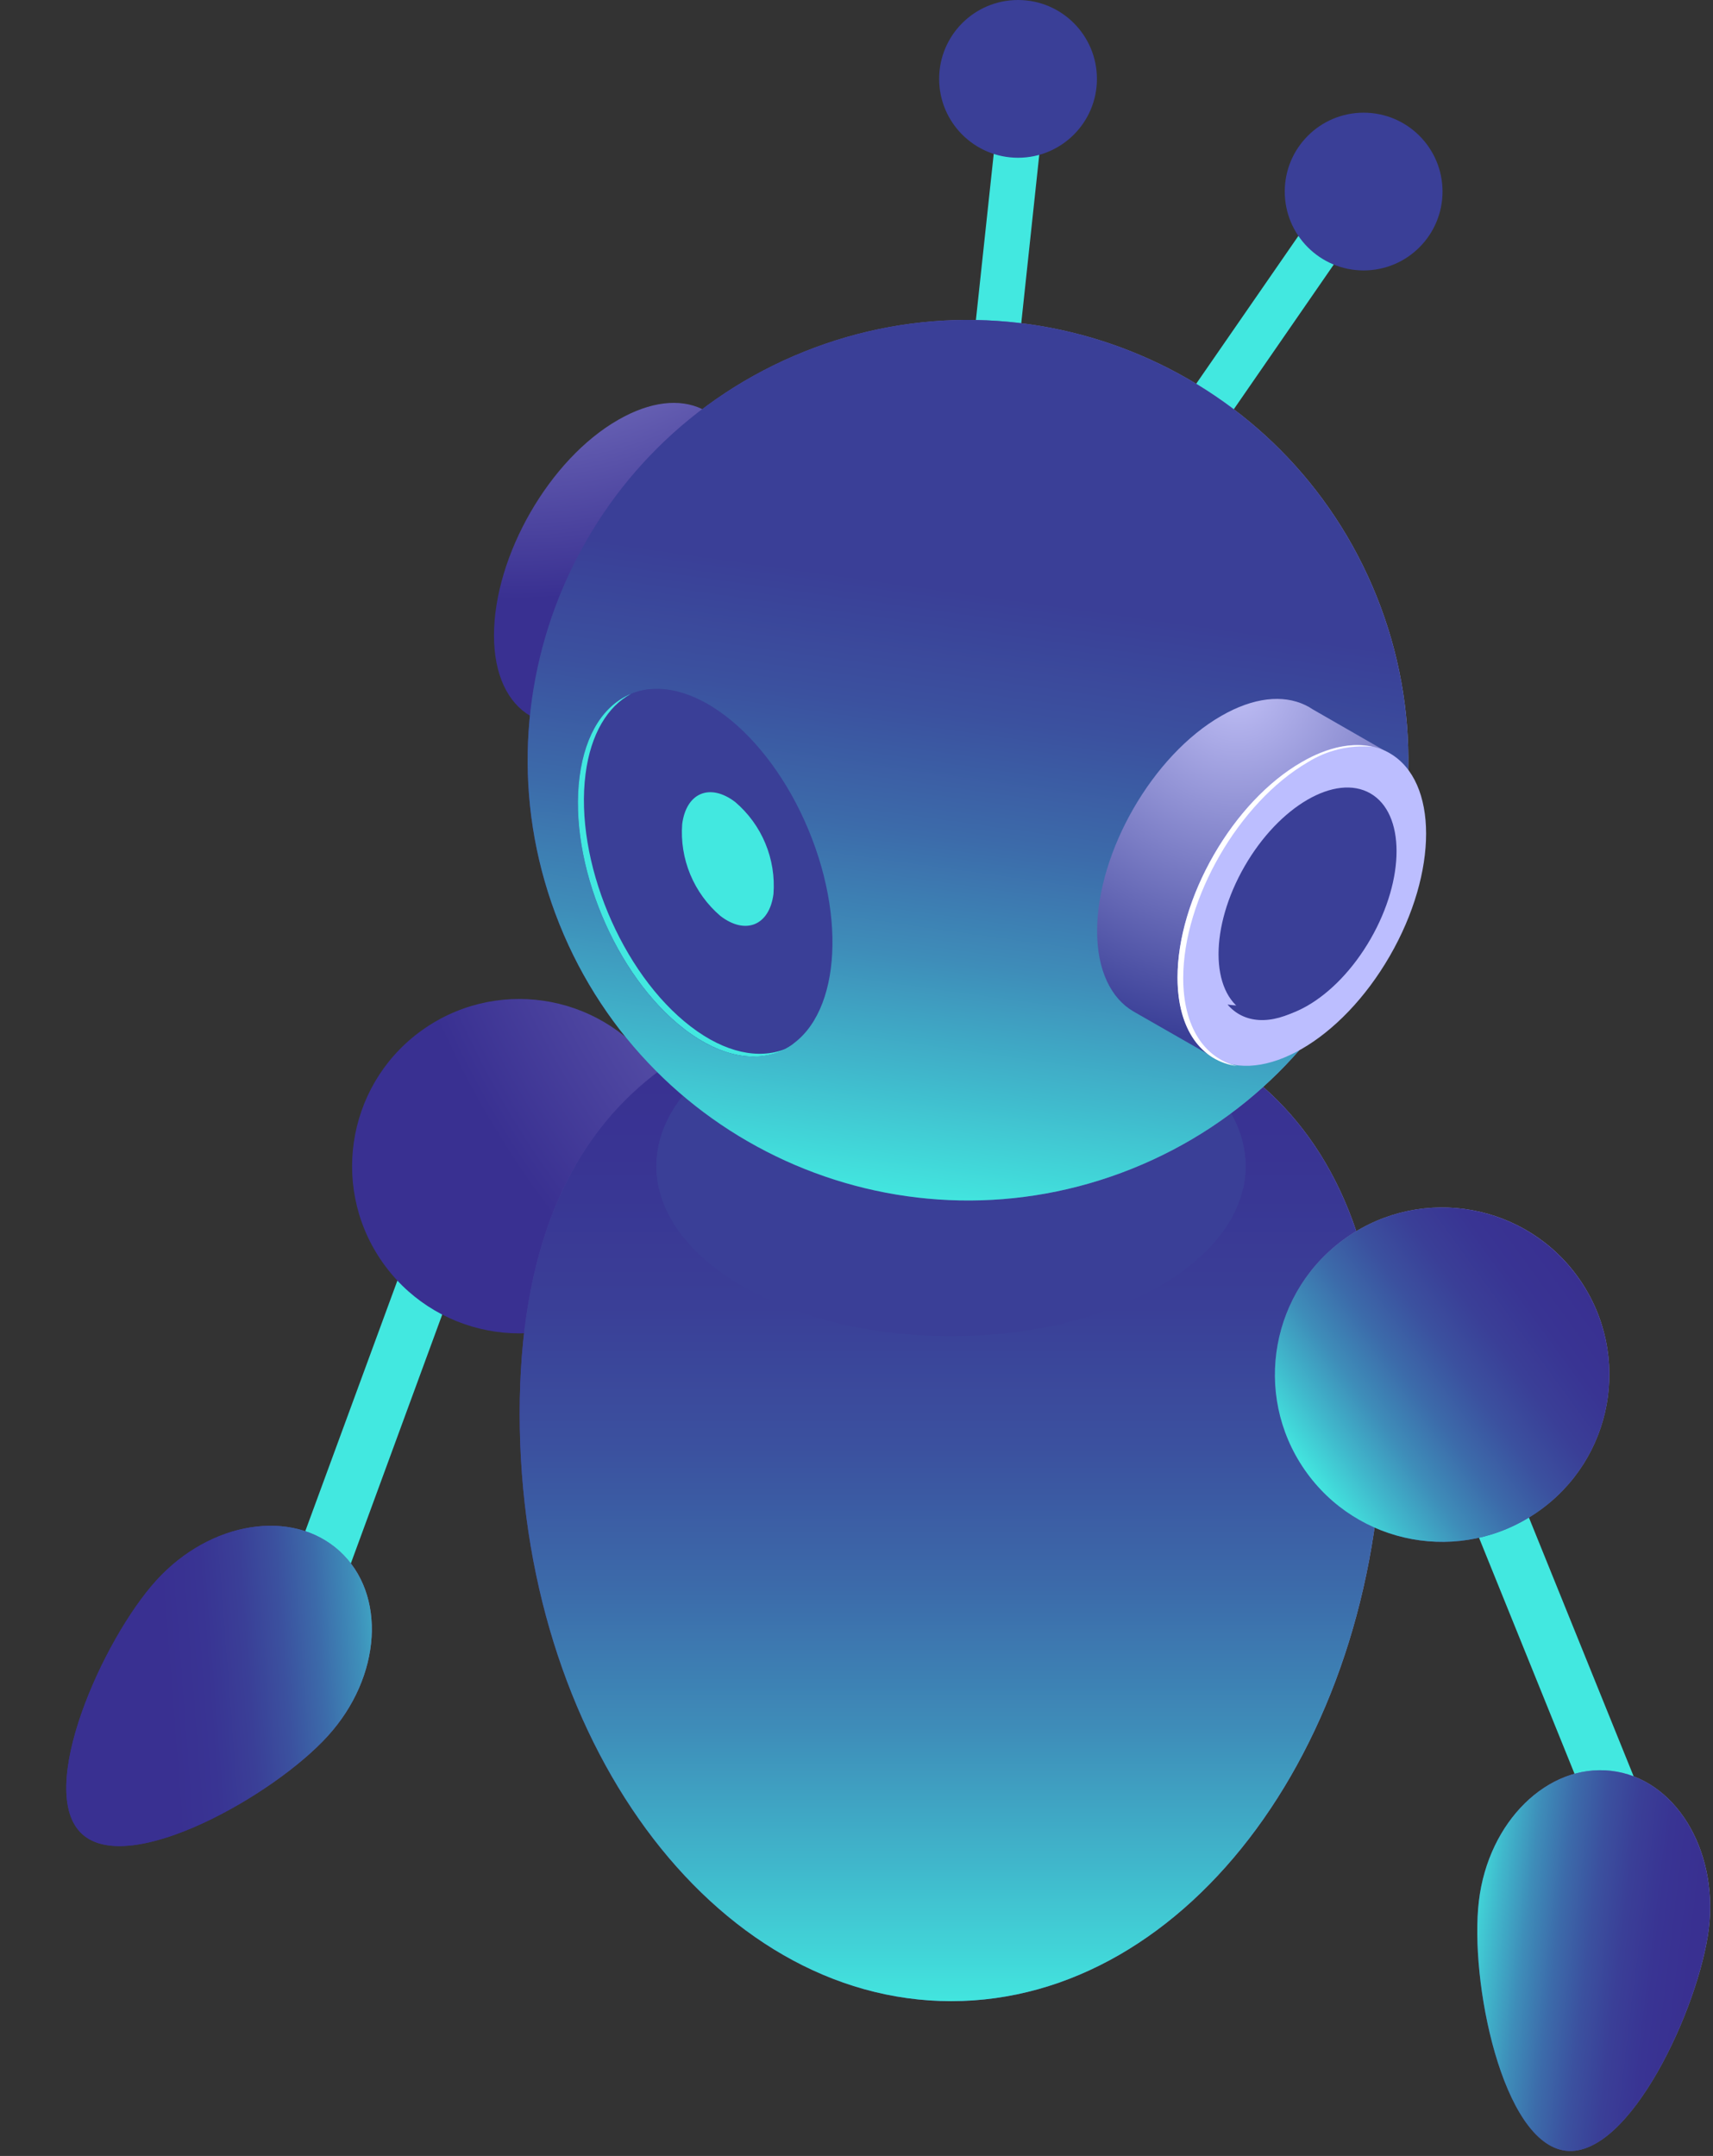<svg width="228" height="287" viewBox="0 0 228 287" fill="none" xmlns="http://www.w3.org/2000/svg">
<rect x="0" y="0" width="228" height="287" fill="#333333" stroke="none"/>
<path d="M195.257 181.645L188.614 184.333L211.547 241.01L218.19 238.322L195.257 181.645Z" fill="#42E8E0"/>
<path d="M43.192 216.464C42.707 216.902 42.112 217.199 41.471 217.324C40.83 217.449 40.167 217.397 39.553 217.173C38.662 216.841 37.938 216.171 37.539 215.309C37.14 214.447 37.098 213.461 37.422 212.568L55.311 163.893C55.641 163.004 56.31 162.282 57.171 161.884C58.032 161.487 59.015 161.446 59.906 161.771C60.347 161.933 60.752 162.18 61.098 162.499C61.443 162.818 61.722 163.202 61.92 163.628C62.117 164.055 62.228 164.517 62.246 164.986C62.265 165.456 62.191 165.925 62.028 166.366L44.168 215.014C43.973 215.573 43.637 216.073 43.192 216.464Z" fill="#42E8E0"/>
<path d="M154.42 68.048C153.915 68.329 153.347 68.475 152.777 68.469C152.208 68.464 151.659 68.308 151.19 68.019C150.509 67.593 150.044 66.915 149.896 66.133C149.747 65.351 149.927 64.527 150.397 63.842L176.171 26.55C176.644 25.869 177.368 25.385 178.182 25.201C178.997 25.018 179.837 25.151 180.519 25.571C180.856 25.78 181.144 26.054 181.366 26.377C181.589 26.7 181.741 27.065 181.814 27.452C181.887 27.839 181.88 28.24 181.793 28.632C181.706 29.025 181.54 29.401 181.306 29.738L155.563 67.013C155.275 67.444 154.882 67.8 154.42 68.048Z" fill="#42E8E0"/>
<path d="M133.659 60.944C133.349 61.432 132.919 61.831 132.417 62.098C131.914 62.365 131.357 62.49 130.806 62.46C130.005 62.411 129.273 62.038 128.769 61.421C128.265 60.805 128.03 59.996 128.115 59.169L132.95 14.096C133.041 13.272 133.445 12.501 134.073 11.95C134.701 11.4 135.503 11.116 136.302 11.16C136.699 11.182 137.083 11.285 137.432 11.463C137.781 11.64 138.09 11.888 138.339 12.193C138.588 12.498 138.773 12.854 138.884 13.241C138.995 13.627 139.029 14.036 138.985 14.444L134.168 59.489C134.122 60.004 133.946 60.505 133.659 60.944Z" fill="#42E8E0"/>
<path d="M81.56 173.697C91.752 166.828 94.446 152.996 87.576 142.804C80.706 132.611 66.875 129.918 56.682 136.787C46.49 143.657 43.796 157.489 50.666 167.681C57.535 177.874 71.367 180.567 81.56 173.697Z" fill="url(#paint0_radial_61_347)"/>
<path d="M184.036 188.179C184.036 231.372 158.308 266.394 126.602 266.394C94.896 266.394 69.169 231.372 69.169 188.179C69.169 144.987 94.883 132.051 126.602 132.051C158.321 132.051 184.036 144.948 184.036 188.179Z" fill="url(#paint1_radial_61_347)"/>
<g style="mix-blend-mode:lighten">
<path d="M184.036 188.179C184.036 231.372 158.308 266.394 126.602 266.394C94.896 266.394 69.169 231.372 69.169 188.179C69.169 144.987 94.883 132.051 126.602 132.051C158.321 132.051 184.036 144.948 184.036 188.179Z" fill="url(#paint2_linear_61_347)"/>
</g>
<path d="M126.576 177.867C148.232 177.867 165.788 167.734 165.788 155.233C165.788 142.733 148.232 132.599 126.576 132.599C104.92 132.599 87.365 142.733 87.365 155.233C87.365 167.734 104.92 177.867 126.576 177.867Z" fill="#3A3F97"/>
<path d="M98.851 145.247C114.163 136.41 138.99 136.41 154.314 145.247C160.632 148.902 164.339 153.497 165.435 158.301C167.002 151.552 163.295 144.464 154.314 139.269C138.99 130.432 114.163 130.432 98.851 139.269C89.858 144.49 86.164 151.539 87.717 158.301C88.826 153.497 92.521 148.902 98.851 145.247Z" fill="#3A3F97"/>
<path d="M81.321 101.428L88.409 89.21C92.682 84.707 95.834 79.26 97.611 73.312L104.791 60.937L94.466 55.037C94.137 54.805 93.788 54.604 93.421 54.437C90.484 53.04 86.582 53.419 82.287 55.886C73.15 61.107 65.749 73.99 65.749 84.603C65.749 89.824 67.602 93.57 70.591 95.306L81.321 101.428Z" fill="url(#paint3_radial_61_347)"/>
<path d="M104.633 87.879C111.093 76.691 111.091 64.597 104.629 60.867C98.167 57.136 87.693 63.181 81.233 74.369C74.774 85.557 74.776 97.651 81.238 101.381C87.7 105.112 98.174 99.067 104.633 87.879Z" fill="#BCBEFF"/>
<path d="M150.658 155.582C180.692 143.533 195.272 109.417 183.223 79.382C171.173 49.348 137.057 34.768 107.023 46.818C76.988 58.867 62.409 92.983 74.458 123.017C86.507 153.052 120.623 167.632 150.658 155.582Z" fill="url(#paint4_radial_61_347)"/>
<g style="mix-blend-mode:lighten">
<path d="M150.658 155.582C180.692 143.533 195.272 109.417 183.223 79.382C171.173 49.348 137.057 34.768 107.023 46.818C76.988 58.867 62.409 92.983 74.458 123.017C86.507 153.052 120.623 167.632 150.658 155.582Z" fill="url(#paint5_linear_61_347)"/>
</g>
<path d="M161.65 140.823L168.751 128.605C172.99 124.102 176.119 118.671 177.888 112.745L185.067 100.371L174.729 94.432C174.402 94.208 174.057 94.012 173.698 93.844C170.748 92.448 166.845 92.826 162.564 95.293C153.427 100.514 146.025 113.398 146.025 123.945C146.025 129.166 147.879 132.912 150.868 134.648L161.65 140.823Z" fill="url(#paint6_radial_61_347)"/>
<path d="M184.971 127.279C191.43 116.092 191.428 103.998 184.967 100.267C178.505 96.536 168.03 102.582 161.571 113.769C155.112 124.957 155.114 137.051 161.575 140.782C168.037 144.513 178.512 138.467 184.971 127.279Z" fill="#BCBEFF"/>
<path d="M157.486 130.21C157.486 119.663 164.9 106.832 174.024 101.493C176.599 99.872 179.635 99.143 182.666 99.418C180.055 98.817 176.766 99.418 173.267 101.454C164.13 106.675 156.729 119.546 156.729 130.171C156.729 137.063 159.901 141.266 164.639 141.919C160.319 140.849 157.486 136.724 157.486 130.21Z" fill="white"/>
<path d="M182.427 124.987C187.044 116.953 187.03 108.28 182.395 105.616C177.76 102.953 170.26 107.306 165.643 115.341C161.025 123.375 161.039 132.047 165.674 134.711C170.309 137.375 177.81 133.021 182.427 124.987Z" fill="#3A3F97"/>
<path d="M180.068 105.436C181.44 107.266 182.124 109.521 182 111.805C182 119.337 176.713 128.5 170.174 132.273C168.176 133.598 165.75 134.116 163.386 133.722C165.501 136.215 169.129 136.567 173.267 134.179C179.794 130.406 185.093 121.243 185.093 113.698C185.093 109.077 183.109 106.153 180.068 105.436Z" fill="#3A3F97"/>
<path d="M103.767 139.96C111.354 136.802 113.071 123.591 107.603 110.453C102.134 97.315 91.55 89.225 83.963 92.383C76.375 95.542 74.658 108.752 80.127 121.89C85.596 135.028 96.18 143.118 103.767 139.96Z" fill="#3A3F97"/>
<path d="M102.95 118.998C102.415 123.188 99.243 124.506 95.888 121.935C94.139 120.439 92.767 118.552 91.882 116.427C90.998 114.302 90.626 111.999 90.798 109.704C91.346 105.514 94.505 104.209 97.859 106.767C99.61 108.262 100.984 110.148 101.868 112.273C102.753 114.399 103.123 116.702 102.95 118.998Z" fill="#42E8E0"/>
<path d="M95.588 135.354C86.333 128.292 80.081 113.229 81.582 101.703C82.183 97.017 83.997 93.623 86.542 91.743C81.726 92.2 78.071 96.286 77.144 103.387C75.643 114.912 81.921 129.976 91.15 137.038C96.619 141.215 101.893 141.645 105.613 138.917C102.598 139.191 99.126 138.069 95.588 135.354Z" fill="#3A3F97"/>
<path d="M91.946 136.659C82.718 129.597 76.439 114.534 77.94 103.008C78.632 97.682 80.877 94.04 83.984 92.37C80.46 93.819 77.901 97.591 77.144 103.386C75.643 114.912 81.921 129.976 91.15 137.037C96.11 140.823 100.901 141.528 104.516 139.648C101.005 141.032 96.541 140.183 91.946 136.659Z" fill="#42E8E0"/>
<path d="M204.607 201.297C214.716 194.305 217.243 180.442 210.251 170.333C203.259 160.224 189.396 157.697 179.287 164.689C169.178 171.681 166.651 185.544 173.643 195.653C180.635 205.762 194.498 208.289 204.607 201.297Z" fill="url(#paint7_radial_61_347)"/>
<g style="mix-blend-mode:lighten">
<path d="M204.607 201.297C214.716 194.305 217.243 180.442 210.251 170.333C203.259 160.224 189.396 157.697 179.287 164.689C169.178 171.681 166.651 185.544 173.643 195.653C180.635 205.762 194.498 208.289 204.607 201.297Z" fill="url(#paint8_linear_61_347)"/>
</g>
<path d="M227.451 256.708C226.145 267.281 216.852 287.305 208.393 286.3C199.935 285.295 195.575 263.626 196.841 253.053C198.107 242.48 205.978 234.779 214.424 235.732C222.869 236.685 228.704 246.135 227.451 256.708Z" fill="url(#paint9_radial_61_347)"/>
<path style="mix-blend-mode:lighten" d="M227.451 256.708C226.145 267.281 216.852 287.305 208.393 286.3C199.935 285.295 195.575 263.626 196.841 253.053C198.107 242.48 205.978 234.779 214.424 235.732C222.869 236.685 228.704 246.135 227.451 256.708Z" fill="url(#paint10_linear_61_347)"/>
<path d="M43.624 231.098C36.473 238.99 17.233 249.862 10.945 244.16C4.657 238.457 13.656 218.262 20.811 210.382C27.967 202.503 38.892 200.752 45.188 206.479C51.484 212.206 50.792 223.214 43.624 231.098Z" fill="url(#paint11_radial_61_347)"/>
<path style="mix-blend-mode:lighten" d="M43.624 231.098C36.473 238.99 17.233 249.862 10.945 244.16C4.657 238.457 13.656 218.262 20.811 210.382C27.967 202.503 38.892 200.752 45.188 206.479C51.484 212.206 50.792 223.214 43.624 231.098Z" fill="url(#paint12_linear_61_347)"/>
<circle cx="135.5" cy="10.5" r="10.5" fill="#3A3F97"/>
<circle cx="181.5" cy="25.5" r="10.5" fill="#3A3F97"/>
<defs>
<radialGradient id="paint0_radial_61_347" cx="0" cy="0" r="1" gradientUnits="userSpaceOnUse" gradientTransform="translate(175.565 84.154) rotate(11.2) scale(128.456)">
<stop stop-color="#C0BFF6"/>
<stop offset="1" stop-color="#393091"/>
</radialGradient>
<radialGradient id="paint1_radial_61_347" cx="0" cy="0" r="1" gradientUnits="userSpaceOnUse" gradientTransform="translate(161.887 176.732) scale(98.984 134.517)">
<stop stop-color="#C0BFF6"/>
<stop offset="1" stop-color="#393091"/>
</radialGradient>
<linearGradient id="paint2_linear_61_347" x1="127.911" y1="266.737" x2="127.911" y2="132.276" gradientUnits="userSpaceOnUse">
<stop stop-color="#42E6DF"/>
<stop offset="0.14" stop-color="#40B6CB"/>
<stop offset="0.27" stop-color="#3E8DB9"/>
<stop offset="0.41" stop-color="#3C6BAA"/>
<stop offset="0.55" stop-color="#3B519F"/>
<stop offset="0.69" stop-color="#3A3F97"/>
<stop offset="0.84" stop-color="#393493"/>
<stop offset="1" stop-color="#393091"/>
</linearGradient>
<radialGradient id="paint3_radial_61_347" cx="0" cy="0" r="1" gradientUnits="userSpaceOnUse" gradientTransform="translate(68.725 10.226) scale(69.534 69.534)">
<stop stop-color="#C0BFF6"/>
<stop offset="1" stop-color="#393091"/>
</radialGradient>
<radialGradient id="paint4_radial_61_347" cx="0" cy="0" r="1" gradientUnits="userSpaceOnUse" gradientTransform="translate(165.426 92.516) scale(99.047)">
<stop stop-color="#C0BFF6"/>
<stop offset="1" stop-color="#393091"/>
</radialGradient>
<linearGradient id="paint5_linear_61_347" x1="120.693" y1="159.231" x2="137.009" y2="43.162" gradientUnits="userSpaceOnUse">
<stop stop-color="#42E6DF"/>
<stop offset="0.14" stop-color="#40B6CB"/>
<stop offset="0.27" stop-color="#3E8DB9"/>
<stop offset="0.41" stop-color="#3C6BAA"/>
<stop offset="0.55" stop-color="#3B519F"/>
<stop offset="0.69" stop-color="#3A3F97"/>
<stop offset="0.84" stop-color="#3A3F97"/>
<stop offset="1" stop-color="#3A3F97"/>
</linearGradient>
<radialGradient id="paint6_radial_61_347" cx="0" cy="0" r="1" gradientUnits="userSpaceOnUse" gradientTransform="translate(164.639 91.456) scale(47.044 47.044)">
<stop stop-color="#C0BFF6"/>
<stop offset="1" stop-color="#3A3F97"/>
</radialGradient>
<radialGradient id="paint7_radial_61_347" cx="0" cy="0" r="1" gradientUnits="userSpaceOnUse" gradientTransform="translate(205.138 168.49) rotate(11.2) scale(46.43)">
<stop stop-color="#C0BFF6"/>
<stop offset="1" stop-color="#393091"/>
</radialGradient>
<linearGradient id="paint8_linear_61_347" x1="173.949" y1="196.1" x2="209.961" y2="169.937" gradientUnits="userSpaceOnUse">
<stop stop-color="#42E6DF"/>
<stop offset="0.14" stop-color="#40B6CB"/>
<stop offset="0.27" stop-color="#3E8DB9"/>
<stop offset="0.41" stop-color="#3C6BAA"/>
<stop offset="0.55" stop-color="#3B519F"/>
<stop offset="0.69" stop-color="#3A3F97"/>
<stop offset="0.84" stop-color="#393493"/>
<stop offset="1" stop-color="#393091"/>
</linearGradient>
<radialGradient id="paint9_radial_61_347" cx="0" cy="0" r="1" gradientUnits="userSpaceOnUse" gradientTransform="translate(235.206 241.386) rotate(6.892) scale(39.424 64.978)">
<stop stop-color="#C0BFF6"/>
<stop offset="1" stop-color="#3A3F97"/>
</radialGradient>
<linearGradient id="paint10_linear_61_347" x1="194.363" y1="259.105" x2="224.931" y2="262.859" gradientUnits="userSpaceOnUse">
<stop stop-color="#42E6DF"/>
<stop offset="0.14" stop-color="#40B6CB"/>
<stop offset="0.27" stop-color="#3E8DB9"/>
<stop offset="0.41" stop-color="#3C6BAA"/>
<stop offset="0.55" stop-color="#3B519F"/>
<stop offset="0.69" stop-color="#3A3F97"/>
<stop offset="0.84" stop-color="#393493"/>
<stop offset="1" stop-color="#393091"/>
</linearGradient>
<radialGradient id="paint11_radial_61_347" cx="0" cy="0" r="1" gradientUnits="userSpaceOnUse" gradientTransform="translate(77.523 197.24) rotate(42.167) scale(39.269 65.254)">
<stop stop-color="#C0BFF6"/>
<stop offset="1" stop-color="#393091"/>
</radialGradient>
<linearGradient id="paint12_linear_61_347" x1="58.117" y1="232.795" x2="23.04" y2="235.497" gradientUnits="userSpaceOnUse">
<stop stop-color="#42E6DF"/>
<stop offset="0.14" stop-color="#40B6CB"/>
<stop offset="0.27" stop-color="#3E8DB9"/>
<stop offset="0.41" stop-color="#3C6BAA"/>
<stop offset="0.55" stop-color="#3B519F"/>
<stop offset="0.69" stop-color="#3A3F97"/>
<stop offset="0.84" stop-color="#393493"/>
<stop offset="1" stop-color="#393091"/>
</linearGradient>
</defs>
</svg>
